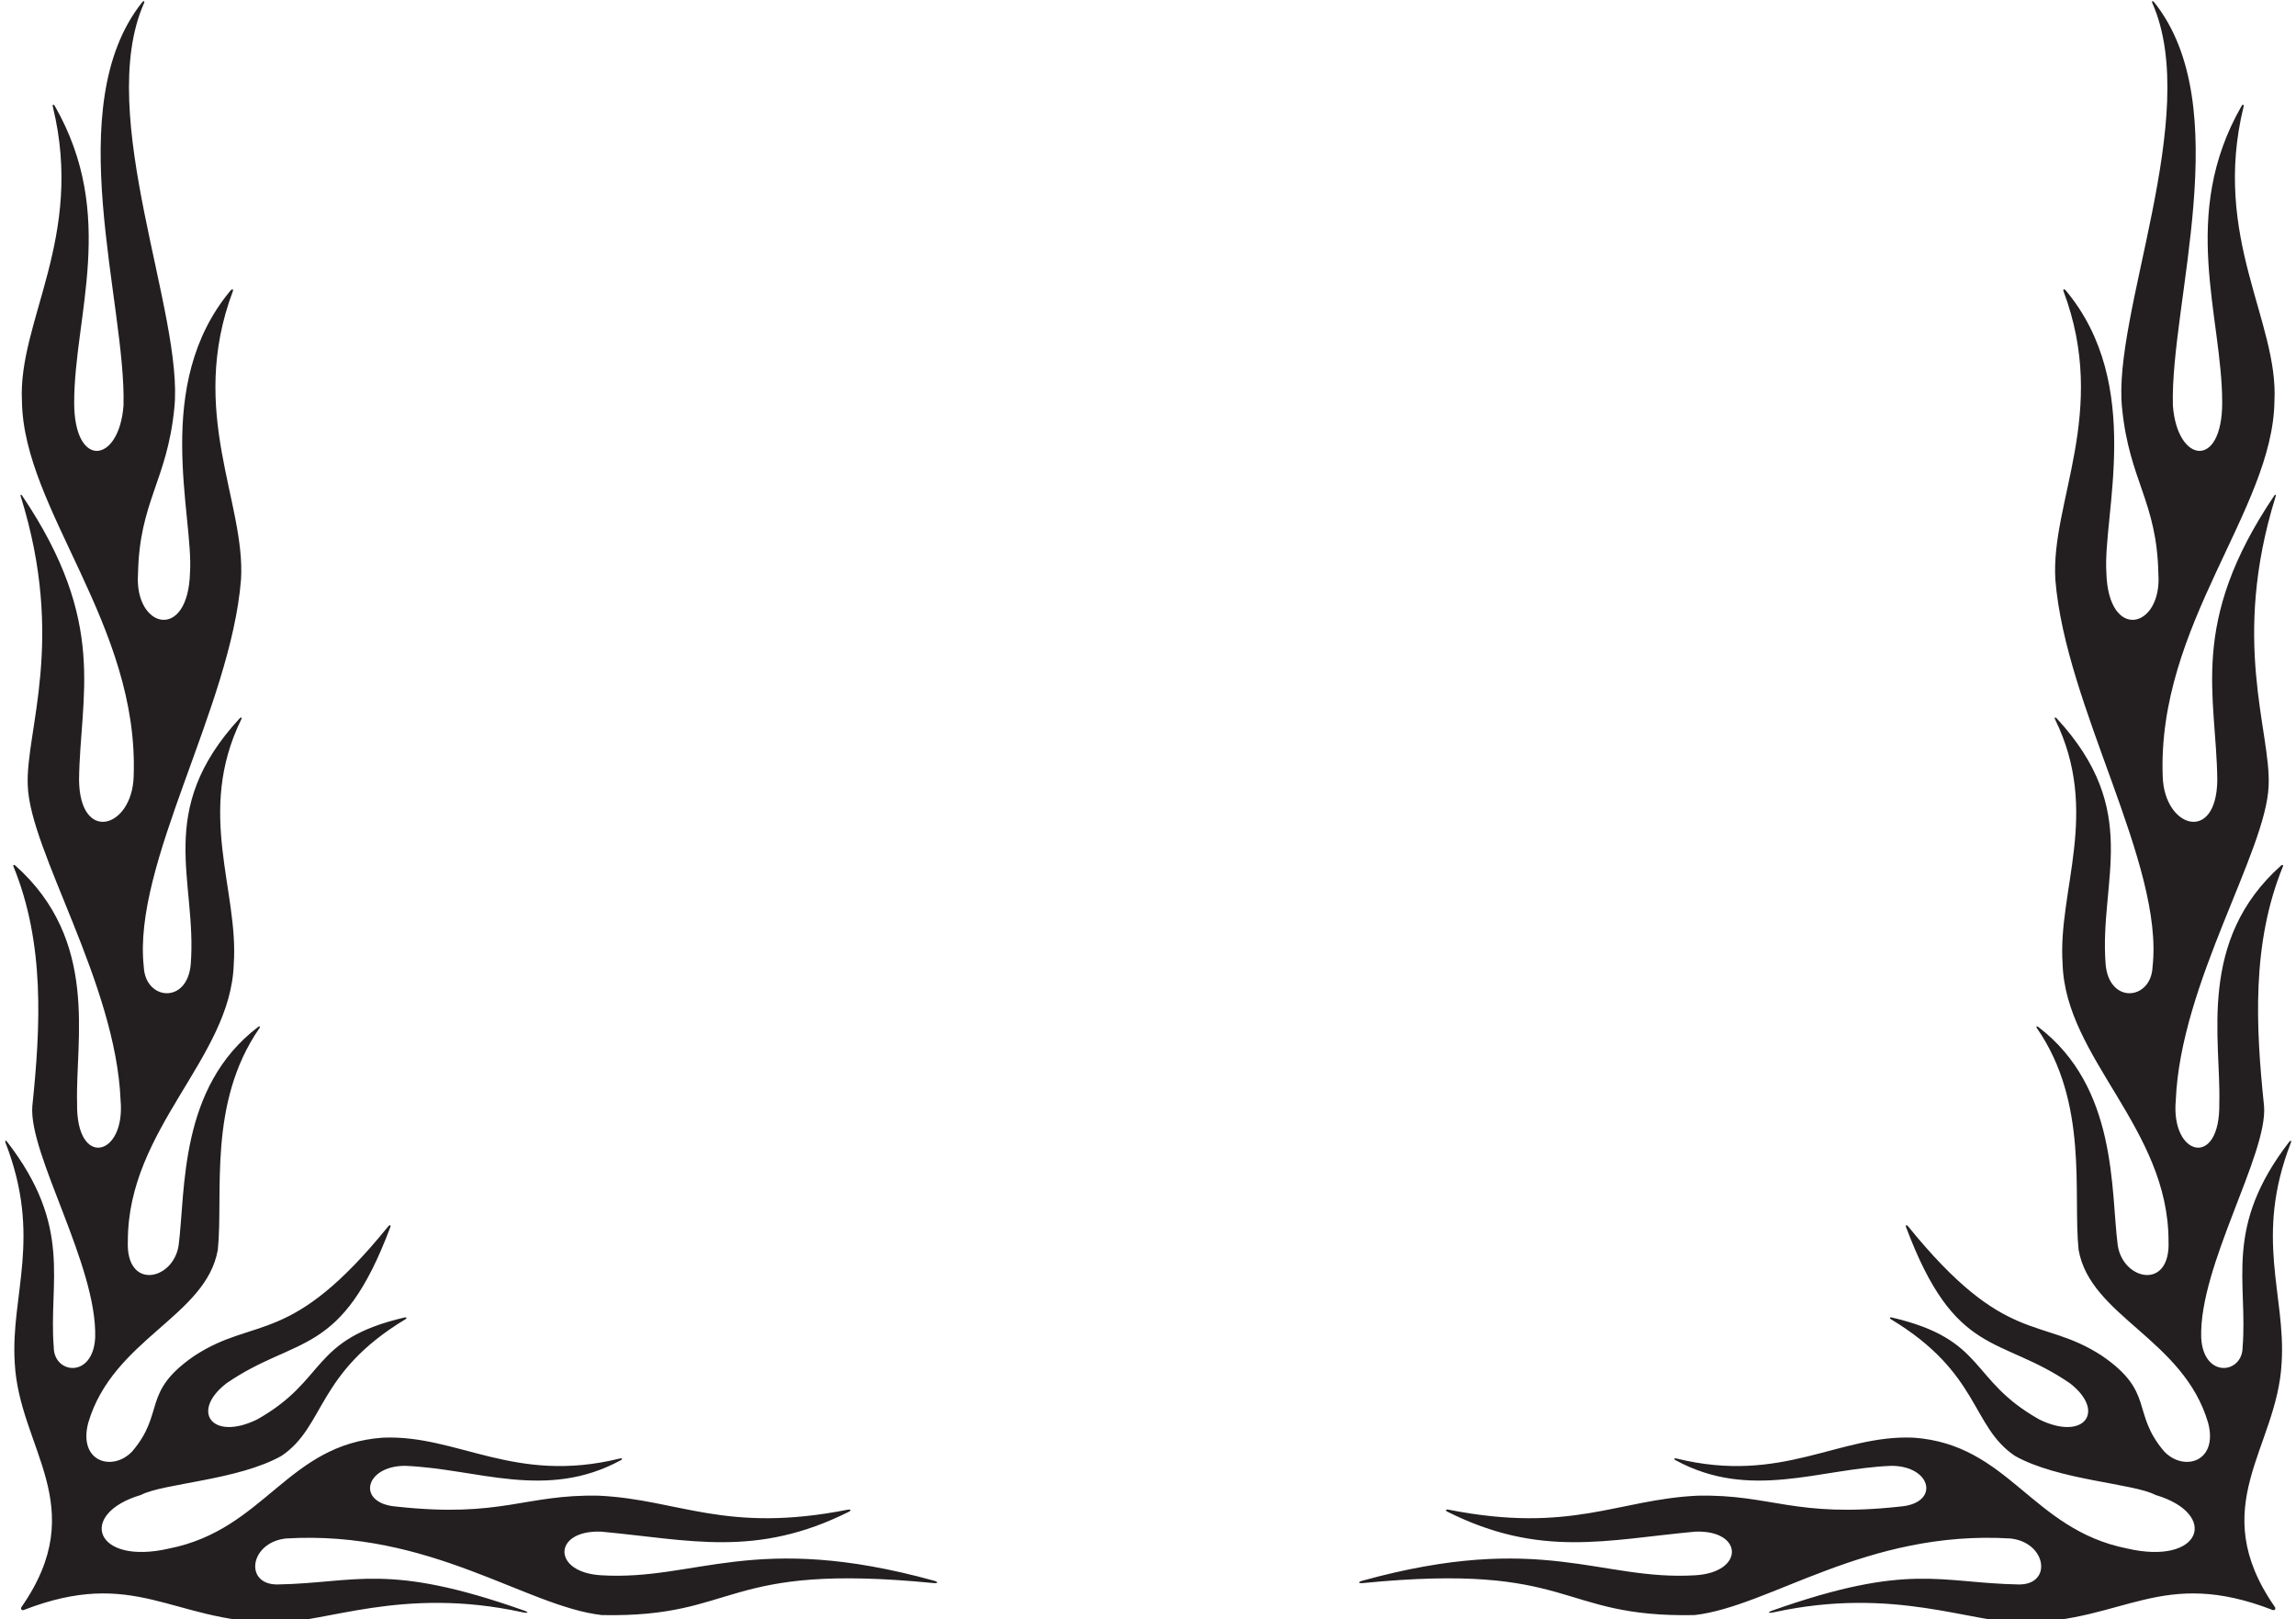 <?xml version="1.0" encoding="UTF-8"?>
<svg xmlns="http://www.w3.org/2000/svg" xmlns:xlink="http://www.w3.org/1999/xlink" width="319pt" height="225pt" viewBox="0 0 319 225" version="1.1">
<g id="surface1">
<path style=" stroke:none;fill-rule:nonzero;fill:rgb(13.73%,12.16%,12.549%);fill-opacity:1;" d="M 129.723 219.969 C 100.109 217.043 102.855 224.793 83.617 224.414 C 73.059 223.207 59.805 212.562 39.734 213.77 C 34.695 214.309 33.879 220.172 38.523 220.16 C 49.555 219.965 53.711 217.039 72.77 223.77 C 73.555 224.047 73.426 224.203 72.559 224.016 C 55.766 220.367 45.168 225.578 37.918 225.457 C 23.863 225.262 18.707 217.73 3.301 223.707 C 3.02 223.816 2.812 223.543 2.984 223.297 C 12.766 209.254 2.637 201.262 2.047 189.344 C 1.449 179.902 5.887 171.973 0.762 158.773 C 0.656 158.496 0.797 158.398 0.973 158.629 C 10.172 170.52 6.727 178.012 7.469 187.191 C 7.469 190.914 12.926 191.598 13.223 185.863 C 13.531 175.875 3.961 160.391 4.492 153.691 C 5.633 142.703 6.254 131.109 1.859 120.371 C 1.789 120.195 1.949 120.113 2.105 120.246 C 13.844 130.684 10.461 144.426 10.711 153.301 C 10.555 162.41 17.465 160.711 16.754 152.898 C 16.098 136.586 4.148 118.273 3.855 109.129 C 3.539 101.562 9.164 89.102 2.879 68.969 C 2.801 68.73 2.926 68.652 3.066 68.855 C 15.051 86.613 11.109 96.598 10.984 108.383 C 11.086 117.215 18.316 115.086 18.57 107.949 C 19.375 86.785 3.25 70.863 3.051 55.746 C 2.457 44.664 11.77 33.004 7.344 14.844 C 7.258 14.504 7.449 14.434 7.621 14.738 C 16.309 29.906 10.305 43.895 10.305 55.949 C 10.305 65.219 16.555 64.414 17.16 56.352 C 17.555 42.133 8.273 14.762 19.73 0.344 C 19.969 0.047 20.148 0.117 20.004 0.449 C 13.113 16.09 25.633 43.719 24.215 56.754 C 23.207 66.832 19.375 69.656 19.176 79.73 C 18.637 87.328 26.129 89.199 26.398 79.566 C 26.926 71.613 21.094 53.465 32.031 40.371 C 32.242 40.121 32.461 40.18 32.355 40.453 C 26.031 57.32 34.152 69.746 33.484 80.539 C 32.074 98.277 18.367 120.047 19.98 134.355 C 20.184 138.988 26.027 139.594 26.504 133.961 C 27.402 122.285 21.41 112.734 33.273 99.84 C 33.492 99.605 33.66 99.676 33.527 99.945 C 27.188 112.883 33.191 123.719 32.477 133.953 C 32.074 147.051 17.762 156.754 17.762 172.449 C 17.465 179.32 24.059 177.938 24.816 173.055 C 25.805 165.34 24.836 151.086 35.859 142.695 C 36.07 142.531 36.203 142.637 36.055 142.848 C 28.824 153.281 31.062 165.867 30.262 173.656 C 28.633 182.938 15.68 186.031 12.254 197.719 C 10.844 203.16 15.66 204.527 18.367 201.676 C 23.004 196.234 19.594 193.465 27.035 188.371 C 35.578 182.809 40.344 187.18 53.945 170.398 C 54.145 170.156 54.34 170.215 54.238 170.484 C 47.414 188.734 41.25 185.492 31.469 192.203 C 26.398 196.125 29.484 200.273 35.703 197.242 C 45.57 191.715 42.973 186.152 56.211 183.062 C 56.496 182.996 56.574 183.164 56.324 183.312 C 43.926 190.781 45.227 198.152 39.129 202.281 C 33.098 205.695 22.602 206.109 19.578 207.723 C 10.711 210.344 13.109 217.574 23.527 215.16 C 36.836 212.5 39.906 200.699 53.199 199.762 C 63.602 199.324 71.426 206.281 86.133 202.656 C 86.461 202.578 86.543 202.738 86.254 202.895 C 75.871 208.543 66.285 204.066 56.285 203.676 C 50.648 203.676 49.477 208.887 55.051 209.336 C 69.766 210.949 72.875 207.609 83.191 207.824 C 94.316 208.344 100.766 213.133 117.797 209.766 C 118.184 209.691 118.297 209.879 117.961 210.047 C 105.047 216.516 95.836 213.957 83.508 212.82 C 76.805 212.574 76.656 218.48 83.508 218.883 C 96.762 219.688 104.777 212.742 129.781 219.641 C 130.387 219.809 130.344 220.031 129.723 219.969 Z M 318.078 158.629 C 308.883 170.52 312.324 178.012 311.582 187.191 C 311.582 190.914 306.129 191.598 305.828 185.863 C 305.523 175.875 315.094 160.391 314.562 153.691 C 313.418 142.703 312.797 131.109 317.191 120.371 C 317.266 120.195 317.102 120.113 316.949 120.246 C 305.207 130.684 308.594 144.426 308.344 153.301 C 308.5 162.41 301.586 160.711 302.297 152.898 C 302.957 136.586 314.902 118.273 315.199 109.129 C 315.516 101.562 309.891 89.102 316.176 68.969 C 316.25 68.73 316.125 68.652 315.988 68.855 C 304 86.613 307.941 96.598 308.066 108.383 C 307.969 117.215 300.734 115.086 300.484 107.949 C 299.676 86.785 315.801 70.863 316.004 55.746 C 316.598 44.664 307.281 33.004 311.711 14.844 C 311.793 14.504 311.605 14.434 311.43 14.738 C 302.742 29.906 308.746 43.895 308.746 55.949 C 308.746 65.219 302.496 64.414 301.895 56.352 C 301.5 42.133 310.777 14.762 299.32 0.344 C 299.086 0.047 298.902 0.117 299.051 0.449 C 305.938 16.09 293.422 43.719 294.84 56.754 C 295.848 66.832 299.676 69.656 299.879 79.73 C 300.414 87.328 292.922 89.199 292.652 79.566 C 292.129 71.613 297.957 53.465 287.023 40.371 C 286.812 40.121 286.594 40.18 286.695 40.453 C 293.023 57.32 284.898 69.746 285.566 80.539 C 286.98 98.277 300.684 120.047 299.07 134.355 C 298.871 138.988 293.023 139.594 292.547 133.961 C 291.648 122.285 297.641 112.734 285.777 99.84 C 285.562 99.605 285.391 99.676 285.523 99.945 C 291.867 112.883 285.863 123.719 286.574 133.953 C 286.98 147.051 301.289 156.754 301.289 172.449 C 301.586 179.32 294.992 177.938 294.234 173.055 C 293.246 165.34 294.219 151.086 283.195 142.695 C 282.984 142.531 282.852 142.637 282.996 142.848 C 290.23 153.281 287.988 165.867 288.793 173.656 C 290.422 182.938 303.371 186.031 306.797 197.719 C 308.211 203.16 303.395 204.527 300.684 201.676 C 296.051 196.234 299.461 193.465 292.02 188.371 C 283.473 182.809 278.707 187.18 265.105 170.398 C 264.91 170.156 264.715 170.215 264.816 170.484 C 271.641 188.734 277.801 185.492 287.586 192.203 C 292.652 196.125 289.57 200.273 283.352 197.242 C 273.484 191.715 276.078 186.152 262.84 183.062 C 262.559 182.996 262.48 183.164 262.727 183.312 C 275.125 190.781 273.828 198.152 279.926 202.281 C 285.953 205.695 296.453 206.109 299.477 207.723 C 308.344 210.344 305.941 217.574 295.523 215.16 C 282.219 212.5 279.145 200.699 265.852 199.762 C 255.449 199.324 247.629 206.281 232.922 202.656 C 232.594 202.578 232.508 202.738 232.797 202.895 C 243.184 208.543 252.77 204.066 262.77 203.676 C 268.406 203.676 269.574 208.887 264 209.336 C 249.285 210.949 246.18 207.609 235.863 207.824 C 224.734 208.344 218.285 213.133 201.258 209.766 C 200.871 209.691 200.758 209.879 201.094 210.047 C 214.004 216.516 223.215 213.957 235.543 212.82 C 242.246 212.574 242.395 218.48 235.543 218.883 C 222.289 219.688 214.273 212.742 189.273 219.641 C 188.664 219.809 188.711 220.031 189.332 219.969 C 218.941 217.043 216.195 224.793 235.438 224.414 C 245.992 223.207 259.25 212.562 279.32 213.77 C 284.359 214.309 285.176 220.172 280.527 220.16 C 269.496 219.965 265.34 217.039 246.285 223.77 C 245.496 224.047 245.629 224.203 246.492 224.016 C 263.289 220.367 273.883 225.578 281.133 225.457 C 295.188 225.262 300.348 217.73 315.754 223.707 C 316.035 223.816 316.242 223.543 316.07 223.297 C 306.289 209.254 316.414 201.262 317.004 189.344 C 317.602 179.902 313.164 171.973 318.289 158.773 C 318.398 158.496 318.258 158.398 318.078 158.629 "/>
</g>
</svg>
